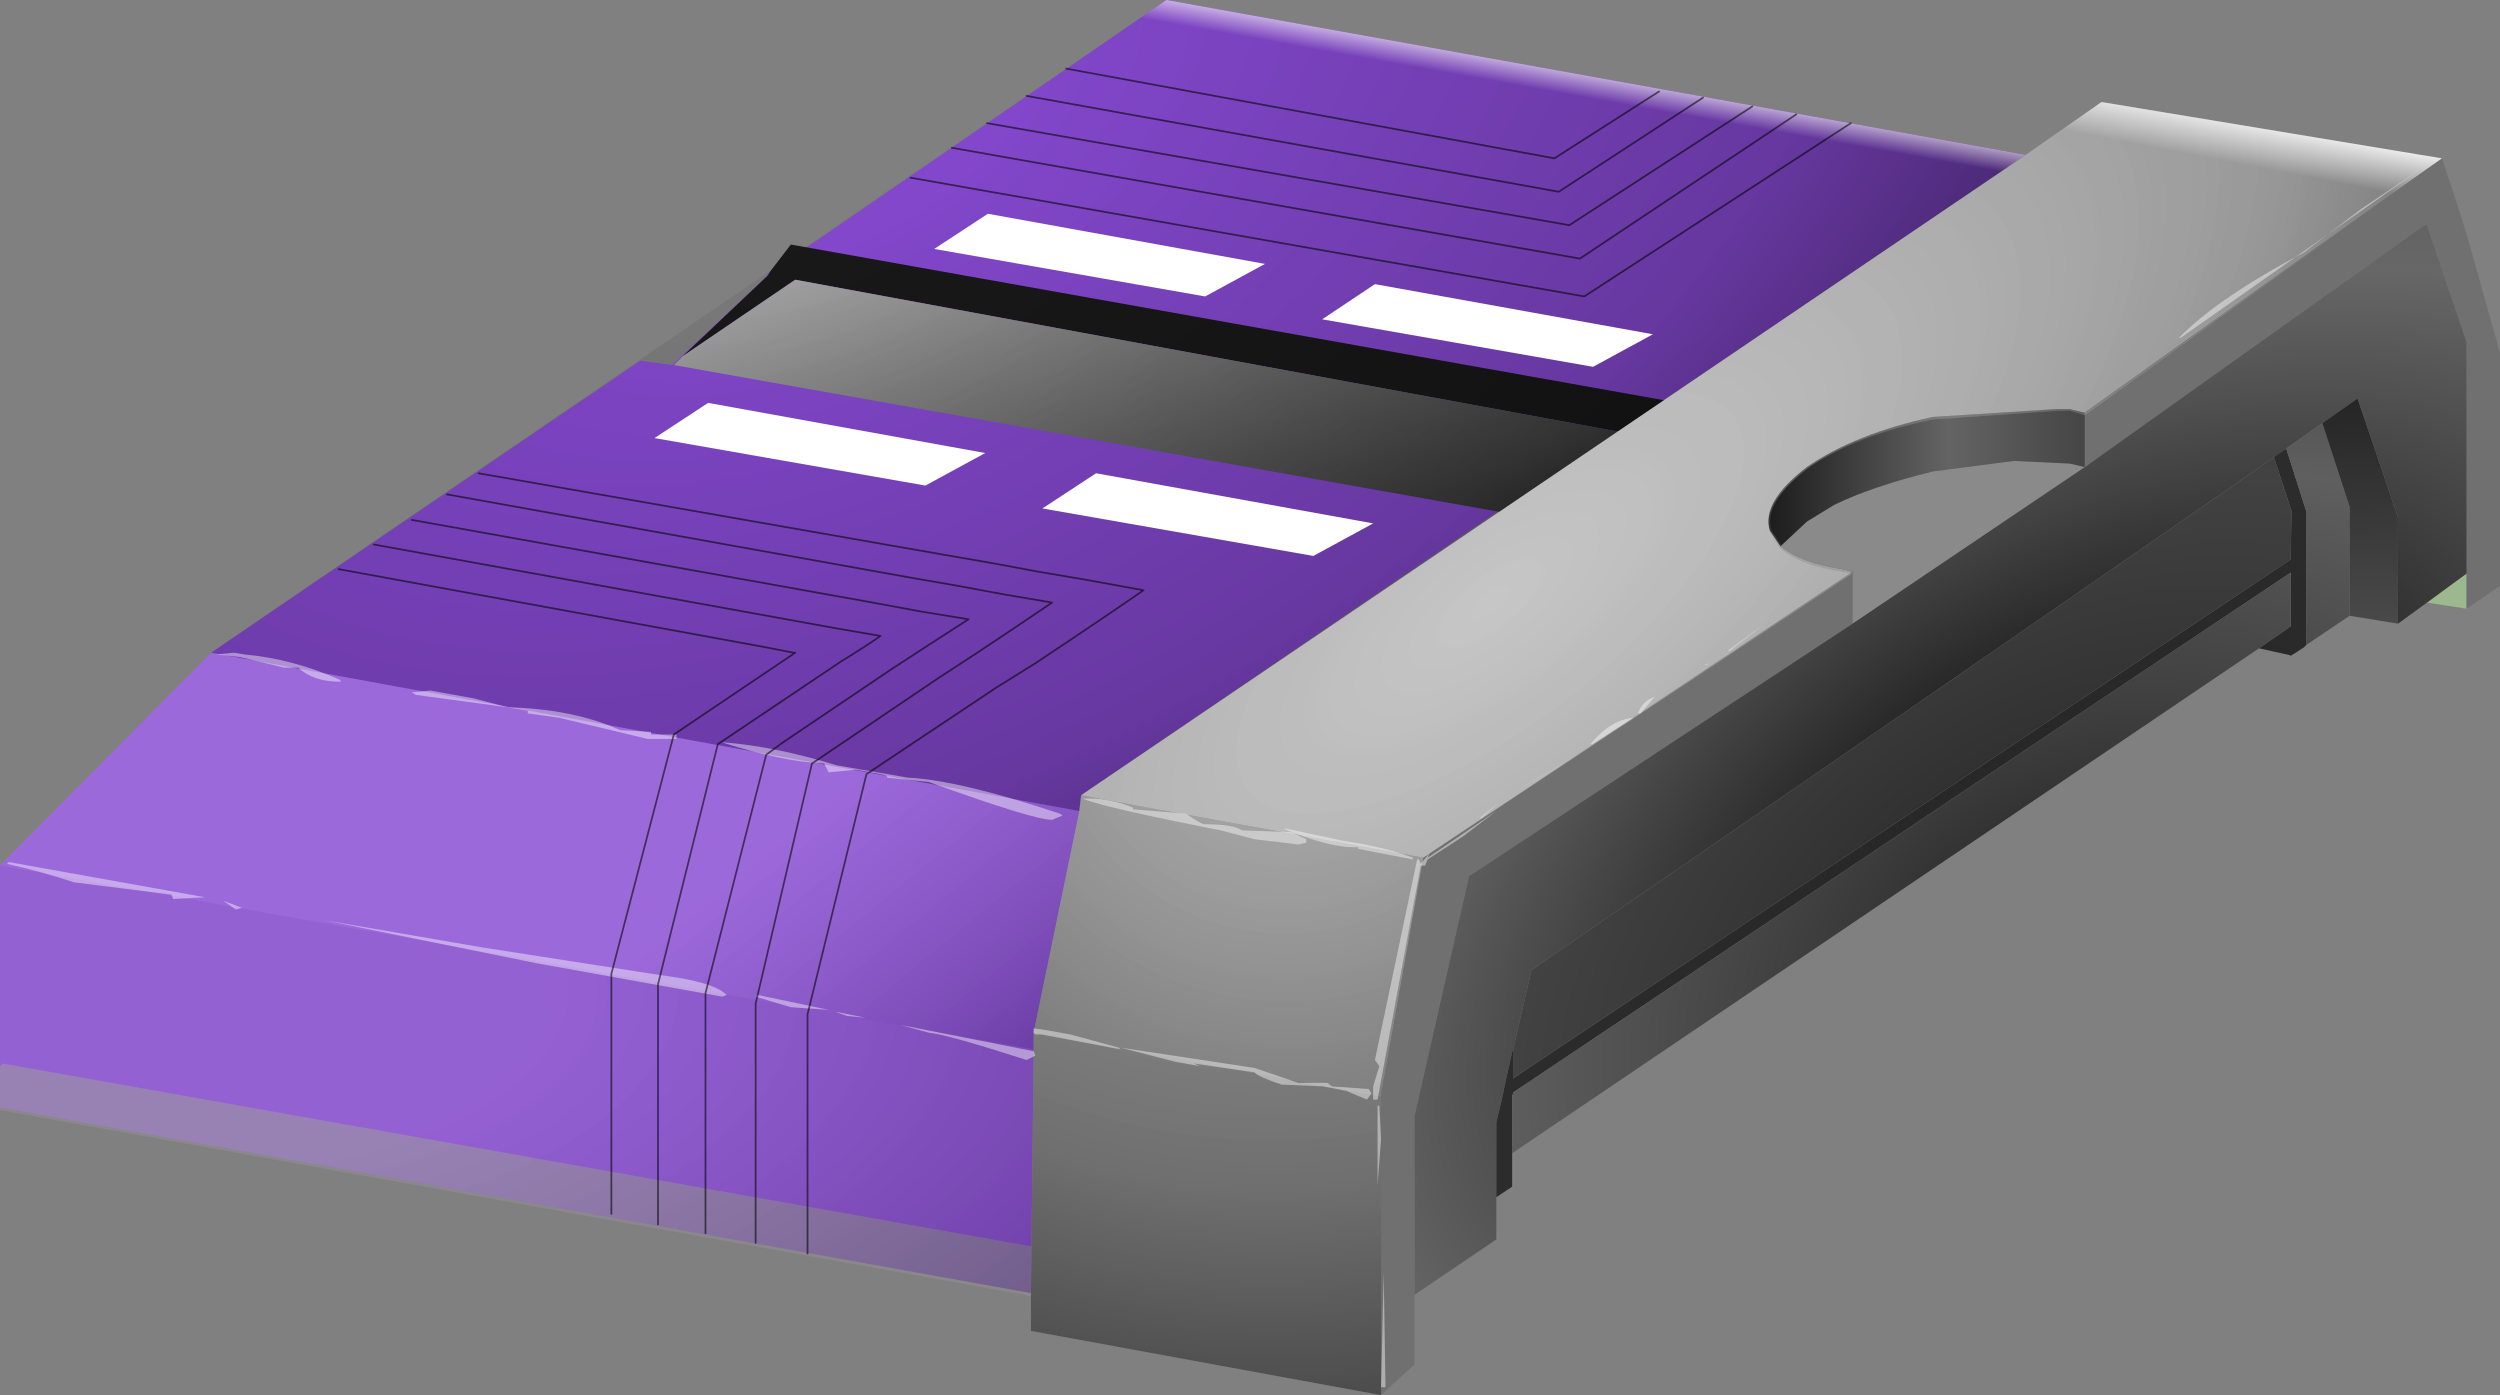 <?xml version="1.0" encoding="UTF-8" standalone="no"?>
<svg xmlns:xlink="http://www.w3.org/1999/xlink" height="79.3px" width="142.1px" xmlns="http://www.w3.org/2000/svg">
  <rect width="100%" height="100%" fill="#808080" stroke="none"/>
  <g transform="matrix(1.0, 0.0, 0.0, 1.0, 43.1, 19.35)">
    <path d="M97.1 13.25 L97.1 14.1 97.1 15.25 94.85 14.9 96.25 13.85 97.1 13.25" fill="#9db88e" fill-rule="evenodd" stroke="none"/>
    <path d="M23.2 -19.35 L72.05 -10.55 51.45 3.4 48.85 5.2 42.05 9.7 18.35 25.85 18.25 26.75 15.65 39.35 15.65 40.3 15.5 54.15 -43.1 43.6 -43.1 29.85 -31.1 17.75 -6.7 1.15 -4.9 1.4 0.55 -3.7 0.45 -3.7 0.7 -3.95 2.7 -5.25 23.2 -19.35" fill="#884ad4" fill-rule="evenodd" stroke="none"/>
    <path d="M-4.3 0.9 L0.55 -3.7 0.7 -3.95 1.85 -5.45 53.45 3.75 50.85 5.55 2.1 -3.45 -4.3 0.9" fill="#191919" fill-rule="evenodd" stroke="none"/>
    <path d="M-43.1 41.25 L-42.95 41.1 15.85 51.55 15.85 51.65 15.95 54.4 -43.1 43.75 -43.1 41.25" fill="#919191" fill-opacity="0.561" fill-rule="evenodd" stroke="none"/>
    <path d="M50.85 5.55 L43.85 10.05 -4.8 1.4 -4.3 0.9 2.1 -3.45 50.85 5.55" fill="url(#gradient0)" fill-rule="evenodd" stroke="none"/>
    <path d="M18.35 25.85 L72.05 -10.55 76.35 -13.55 95.7 -10.35 94.0 -9.15 75.4 4.1 74.55 3.9 73.85 3.9 66.75 4.35 Q62.35 5.3 59.6 7.2 57.0 9.2 57.5 10.8 L58.1 11.7 Q59.25 12.65 61.6 13.0 L62.2 13.15 37.8 29.4 21.55 26.45 18.35 25.85" fill="#adadad" fill-rule="evenodd" stroke="none"/>
    <path d="M18.35 25.85 L21.55 26.45 37.8 29.4 35.4 42.9 35.4 43.0 18.1 39.8 15.65 39.35 18.25 26.75 18.35 25.85" fill="#9f9f9f" fill-rule="evenodd" stroke="none"/>
    <path d="M35.4 59.95 L15.5 56.3 15.5 54.15 15.65 40.3 15.65 39.35 18.1 39.8 35.4 43.0 35.4 59.95" fill="#939393" fill-rule="evenodd" stroke="none"/>
    <path d="M62.2 13.15 L61.6 13.0 Q59.25 12.65 58.1 11.7 L59.6 10.3 61.15 9.35 Q63.3 8.3 66.75 7.45 L71.35 6.85 74.55 7.0 75.4 7.2 62.2 16.1 62.2 13.15" fill="#8a8a8a" fill-rule="evenodd" stroke="none"/>
    <path d="M37.8 29.4 L62.2 13.15 62.2 16.1 40.4 30.45 37.3 44.1 37.3 54.25 37.3 55.25 37.3 58.2 35.4 59.95 35.4 43.0 35.4 42.9 37.8 29.4 M75.4 4.1 L94.0 -9.15 95.7 -10.35 96.5 -7.95 96.75 -7.15 97.1 -6.05 99.0 0.7 99.0 13.95 97.1 15.25 97.1 13.25 97.1 0.1 94.85 -6.55 94.7 -6.55 75.4 7.2 75.4 4.1" fill="#707070" fill-rule="evenodd" stroke="none"/>
    <path d="M97.1 13.25 L94.85 14.9 93.2 16.1 93.2 10.05 90.9 3.3 88.9 4.7 86.85 6.15 86.25 6.55 86.15 6.65 44.65 35.3 43.95 35.8 43.0 39.9 42.9 40.35 42.85 40.45 42.45 42.25 42.25 43.2 41.95 44.45 41.95 46.8 41.95 48.7 41.95 51.1 37.3 54.25 37.3 44.1 40.4 30.45 62.2 16.1 75.4 7.2 94.7 -6.55 94.85 -6.55 97.1 0.1 97.1 13.25" fill="url(#gradient1)" fill-rule="evenodd" stroke="none"/>
    <path d="M88.0 17.3 L87.85 17.45 87.15 17.9 87.1 17.95 87.1 17.9 85.3 17.5 87.1 16.25 87.1 13.2 42.9 42.75 42.9 42.85 42.85 42.9 42.85 46.2 42.85 48.1 41.95 48.7 41.95 46.8 41.95 44.45 42.25 43.2 42.45 42.25 42.85 40.45 42.9 40.35 42.9 41.95 87.1 12.45 87.15 9.7 86.15 6.65 86.25 6.55 86.85 6.15 88.0 9.75 88.0 17.0 88.0 17.3" fill="url(#gradient2)" fill-rule="evenodd" stroke="none"/>
    <path d="M90.45 15.65 L88.0 17.3 88.0 17.0 88.0 9.75 86.85 6.15 88.9 4.7 90.45 9.45 90.45 15.65" fill="url(#gradient3)" fill-rule="evenodd" stroke="none"/>
    <path d="M93.2 16.1 L90.45 15.65 90.45 9.45 88.9 4.7 90.9 3.3 93.2 10.05 93.2 16.1" fill="url(#gradient4)" fill-rule="evenodd" stroke="none"/>
    <path d="M86.15 6.65 L87.15 9.7 87.1 12.45 42.9 41.95 42.9 40.35 43.0 39.9 43.95 35.8 44.65 35.3 86.15 6.65" fill="url(#gradient5)" fill-rule="evenodd" stroke="none"/>
    <path d="M85.3 17.5 L42.85 46.2 42.85 42.9 42.9 42.85 42.9 42.75 87.1 13.2 87.1 16.25 85.3 17.5" fill="url(#gradient6)" fill-rule="evenodd" stroke="none"/>
    <path d="M58.1 11.7 L57.5 10.8 Q57.0 9.2 59.6 7.2 62.35 5.3 66.75 4.35 L73.85 3.9 74.55 3.9 75.4 4.1 75.4 7.2 74.55 7.0 71.35 6.85 66.75 7.45 Q63.3 8.3 61.15 9.35 L59.6 10.3 58.1 11.7" fill="url(#gradient7)" fill-rule="evenodd" stroke="none"/>
    <path d="M72.05 -10.55 L76.35 -13.55 95.7 -10.35 94.0 -9.15 75.5 4.1 74.65 3.9 73.95 3.9 66.85 4.35 Q62.45 5.3 59.75 7.2 57.1 9.2 57.6 10.8 L58.2 11.7 Q59.4 12.65 61.75 13.0 L62.35 13.15 37.8 29.4 21.55 26.45 18.35 25.85 72.05 -10.55" fill="url(#gradient8)" fill-rule="evenodd" stroke="none"/>
    <path d="M72.05 -10.55 L18.35 25.85 18.25 26.75 -31.1 17.75 23.2 -19.35 72.05 -10.55" fill="url(#gradient9)" fill-rule="evenodd" stroke="none"/>
    <path d="M18.35 25.85 L21.55 26.45 37.8 29.4 35.4 42.9 35.4 43.0 18.1 39.8 15.65 39.35 18.25 26.75 18.35 25.85" fill="url(#gradient10)" fill-rule="evenodd" stroke="none"/>
    <path d="M35.4 43.0 L35.4 59.95 15.5 56.3 15.5 54.15 15.65 40.3 15.65 39.35 18.1 39.8 35.4 43.0" fill="url(#gradient11)" fill-rule="evenodd" stroke="none"/>
    <path d="M-43.1 29.85 L-31.1 17.75 18.25 26.75 15.65 39.35 15.65 40.3 -43.1 29.85" fill="url(#gradient12)" fill-rule="evenodd" stroke="none"/>
    <path d="M15.5 54.15 L-43.1 43.6 -43.1 29.85 15.65 40.3 15.5 54.15" fill="url(#gradient13)" fill-rule="evenodd" stroke="none"/>
    <path d="M72.05 -10.55 L76.35 -13.55 95.7 -10.35 94.0 -9.15 75.4 4.25 74.55 4.0 73.85 4.0 66.75 4.5 Q62.35 5.4 59.6 7.3 57.0 9.35 57.5 10.9 L58.1 11.85 Q59.25 12.8 61.6 13.15 L62.2 13.25 37.8 29.4 21.55 26.45 18.35 25.85 72.05 -10.55" fill="url(#gradient14)" fill-rule="evenodd" stroke="none"/>
    <path d="M72.05 -10.55 L18.35 25.85 18.25 26.75 -31.1 17.75 23.2 -19.35 72.05 -10.55" fill="url(#gradient15)" fill-rule="evenodd" stroke="none"/>
    <path d="M80.75 -0.15 Q82.95 -2.4 87.85 -5.0 L91.15 -7.5 94.5 -9.75 80.85 -0.15 80.75 -0.15 M47.3 22.95 Q48.45 21.55 49.75 21.45 L47.4 22.95 47.3 22.95 M50.0 21.2 Q50.25 20.5 50.95 20.25 L50.15 21.2 50.0 21.2 M55.2 17.65 L55.1 17.65 57.35 16.0 55.2 17.65 M53.75 18.45 L54.1 18.35 53.9 18.45 53.75 18.45 M43.1 25.6 Q44.15 24.95 45.75 24.05 L43.35 25.45 43.1 25.6 M41.0 27.15 L42.05 26.3 41.1 27.15 41.0 27.15 M3.75 24.05 Q1.4 23.95 -2.05 22.85 L-1.9 22.85 Q1.05 23.1 4.45 24.15 L8.5 24.85 Q11.45 25.0 17.15 26.9 L17.3 27.0 16.7 27.25 Q15.65 27.25 9.7 25.1 L7.3 24.85 Q7.45 24.75 6.95 24.65 L5.55 24.4 4.0 24.55 3.75 24.05 M6.1 38.5 L5.05 38.4 4.35 38.15 6.1 38.5 M8.05 38.9 L15.65 40.4 15.75 40.65 15.25 40.9 Q10.75 39.45 9.7 39.35 L8.05 38.9 M1.85 37.9 L-0.15 37.3 -0.05 37.2 4.0 38.05 1.85 37.9 M17.75 39.45 L20.5 40.2 20.6 40.3 16.1 39.45 15.75 39.45 15.65 39.35 15.65 39.1 16.35 39.2 17.75 39.45 M37.2 29.5 L34.1 28.9 34.1 28.8 Q32.6 28.9 29.85 27.75 L30.0 27.75 33.3 28.45 Q35.65 28.8 37.2 29.4 L37.2 29.5 M37.65 29.75 L38.15 29.15 38.05 29.4 41.95 26.75 40.05 28.2 38.05 29.5 37.9 29.85 37.65 29.85 35.2 43.15 34.95 43.15 34.95 42.4 35.3 41.25 35.05 40.9 37.45 29.5 37.55 29.5 37.65 29.75 M31.15 28.55 L30.7 28.65 28.2 28.35 26.3 27.85 Q19.65 26.55 18.45 26.05 19.75 25.95 21.3 26.55 L21.3 26.65 24.3 26.9 Q25.2 27.5 25.35 27.5 27.0 27.5 27.5 27.85 L30.3 27.95 31.15 28.35 31.15 28.55 M24.75 41.1 L25.1 41.25 23.7 41.0 20.6 40.2 28.2 41.35 30.7 42.2 32.35 42.2 32.6 42.4 34.7 42.55 34.85 42.8 34.6 43.15 33.4 42.65 32.1 42.4 29.75 42.3 Q28.4 41.85 28.2 41.6 L24.75 41.1 M35.3 43.5 L35.4 45.4 35.2 48.0 35.2 43.5 35.3 43.5 M35.65 59.5 L35.4 59.5 35.55 52.95 35.65 59.5 M-14.25 20.85 L-19.45 20.15 -19.7 20.0 -18.65 19.9 -16.15 20.35 -14.25 20.85 Q-10.5 20.95 -7.85 22.15 L-6.1 22.25 -6.1 22.4 -4.65 22.4 -4.65 22.65 -6.3 22.65 -11.3 21.45 -13.1 21.2 -13.1 21.05 -14.25 20.85 M-30.85 17.85 L-29.8 17.75 -29.2 17.85 Q-26.45 18.1 -23.75 19.3 L-23.75 19.4 Q-25.3 19.4 -26.15 18.6 L-26.95 18.6 -29.45 18.0 -30.75 17.85 -30.85 17.85 M-38.9 30.8 Q-40.7 30.2 -42.7 29.75 L-42.6 29.65 -31.45 31.65 -33.25 31.75 -33.35 31.5 -38.9 30.8 M-29.35 32.25 L-29.7 32.35 -30.4 31.85 -29.35 32.25 M-1.8 37.2 L-2.05 37.3 -12.6 35.4 -24.7 32.95 -15.7 34.5 -6.7 35.9 -4.4 36.25 Q-2.4 36.6 -1.8 37.2" fill="#ffffff" fill-opacity="0.431" fill-rule="evenodd" stroke="none"/>
    <path d="M11.0 -10.95 L46.7 -4.65 59.0 -12.85 M8.65 -9.25 L46.95 -2.5 62.1 -12.35 M17.5 -15.45 L45.25 -10.35 51.2 -14.15 M56.5 -13.3 L46.1 -6.55 13.0 -12.35 M53.7 -13.8 L45.5 -8.45 15.25 -13.9 M-3.0 50.75 L-3.0 37.1 0.45 23.55 1.4 22.85 7.55 18.7 9.7 17.3 11.95 15.85 9.2 15.4 6.5 14.9 -19.7 10.2 M-23.85 13.0 L0.2 17.4 1.5 17.65 2.0 17.75 2.1 17.75 -4.8 22.4 -8.35 36.0 -8.35 49.65 M-5.7 50.25 L-5.7 36.6 -2.3 22.95 4.7 18.25 Q5.85 17.55 6.95 16.8 L4.35 16.35 -21.85 11.6 M2.8 51.9 L2.8 43.5 2.8 38.3 6.15 24.65 13.5 19.75 15.75 18.35 17.85 16.95 20.0 15.5 21.9 14.2 18.6 13.6 15.95 13.15 13.25 12.65 10.65 12.2 -15.9 7.55 M-0.15 51.3 L-0.15 46.95 -0.15 37.7 3.05 24.05 10.3 19.15 12.45 17.75 14.55 16.35 16.7 14.9 14.05 14.45 11.35 13.95 8.75 13.5 -17.7 8.75" fill="none" stroke="#000000" stroke-linecap="round" stroke-linejoin="round" stroke-opacity="0.569" stroke-width="0.1"/>
    <path d="M10.0 -5.2 L13.05 -7.2 28.8 -4.35 25.4 -2.5 10.0 -5.2 M35.05 -3.2 L50.85 -0.35 47.45 1.5 32.05 -1.2 35.05 -3.2 M16.15 9.55 L19.2 7.55 34.95 10.4 31.55 12.25 16.15 9.55 M9.5 8.25 L-5.9 5.55 -2.85 3.55 12.9 6.4 9.5 8.25" fill="#ffffff" fill-rule="evenodd" stroke="none"/>
  </g>
  <defs>
    <linearGradient gradientTransform="matrix(0.006, 0.018, -0.008, 0.003, 23.0, 3.4)" gradientUnits="userSpaceOnUse" id="gradient0" spreadMethod="pad" x1="-819.2" x2="819.2">
      <stop offset="0.0" stop-color="#afafaf"/>
      <stop offset="1.0" stop-color="#2c2c2c"/>
    </linearGradient>
    <radialGradient cx="0" cy="0" gradientTransform="matrix(0.069, -0.046, 0.027, 0.04, 73.5, 29.25)" gradientUnits="userSpaceOnUse" id="gradient1" r="819.2" spreadMethod="pad">
      <stop offset="0.039" stop-color="#000000"/>
      <stop offset="0.667" stop-color="#676767"/>
      <stop offset="1.0" stop-color="#4f4f4f"/>
    </radialGradient>
    <radialGradient cx="0" cy="0" gradientTransform="matrix(0.067, -0.043, 0.025, 0.04, 72.55, 32.0)" gradientUnits="userSpaceOnUse" id="gradient2" r="819.2" spreadMethod="pad">
      <stop offset="0.0" stop-color="#252525"/>
      <stop offset="0.506" stop-color="#2c2c2c"/>
      <stop offset="1.0" stop-color="#252525"/>
    </radialGradient>
    <radialGradient cx="0" cy="0" gradientTransform="matrix(0.067, -0.043, 0.025, 0.04, 72.55, 32.0)" gradientUnits="userSpaceOnUse" id="gradient3" r="819.2" spreadMethod="pad">
      <stop offset="0.0" stop-color="#252525"/>
      <stop offset="0.506" stop-color="#5f5f5f"/>
      <stop offset="1.0" stop-color="#252525"/>
    </radialGradient>
    <linearGradient gradientTransform="matrix(-3.0E-4, -0.008, 0.008, -3.0E-4, 91.05, 9.7)" gradientUnits="userSpaceOnUse" id="gradient4" spreadMethod="pad" x1="-819.2" x2="819.2">
      <stop offset="0.0" stop-color="#4a4a4a"/>
      <stop offset="1.0" stop-color="#252525"/>
    </linearGradient>
    <radialGradient cx="0" cy="0" gradientTransform="matrix(0.067, -0.043, 0.025, 0.04, 72.55, 32.0)" gradientUnits="userSpaceOnUse" id="gradient5" r="819.2" spreadMethod="pad">
      <stop offset="0.0" stop-color="#252525"/>
      <stop offset="0.506" stop-color="#424242"/>
      <stop offset="1.0" stop-color="#252525"/>
    </radialGradient>
    <radialGradient cx="0" cy="0" gradientTransform="matrix(0.067, -0.043, 0.025, 0.04, 72.55, 32.0)" gradientUnits="userSpaceOnUse" id="gradient6" r="819.2" spreadMethod="pad">
      <stop offset="0.0" stop-color="#252525"/>
      <stop offset="0.506" stop-color="#5d5d5d"/>
      <stop offset="1.0" stop-color="#252525"/>
    </radialGradient>
    <linearGradient gradientTransform="matrix(0.011, 0.0, 0.0, 0.005, 66.4, 7.7)" gradientUnits="userSpaceOnUse" id="gradient7" spreadMethod="pad" x1="-819.2" x2="819.2">
      <stop offset="0.0" stop-color="#1c1c1c"/>
      <stop offset="0.569" stop-color="#646464"/>
      <stop offset="0.984" stop-color="#464646"/>
    </linearGradient>
    <radialGradient cx="0" cy="0" gradientTransform="matrix(0.104, -0.08, 0.032, 0.042, 41.6, 14.9)" gradientUnits="userSpaceOnUse" id="gradient8" r="819.2" spreadMethod="pad">
      <stop offset="0.0" stop-color="#ffffff" stop-opacity="0.169"/>
      <stop offset="0.502" stop-color="#000000" stop-opacity="0.247"/>
      <stop offset="1.0" stop-color="#000000"/>
    </radialGradient>
    <radialGradient cx="0" cy="0" gradientTransform="matrix(0.14, -0.073, 0.044, 0.084, 4.1, -13.2)" gradientUnits="userSpaceOnUse" id="gradient9" r="819.2" spreadMethod="pad">
      <stop offset="0.0" stop-color="#000000" stop-opacity="0.0"/>
      <stop offset="0.502" stop-color="#000000" stop-opacity="0.247"/>
      <stop offset="1.0" stop-color="#000000"/>
    </radialGradient>
    <radialGradient cx="0" cy="0" gradientTransform="matrix(0.063, 0.0, 0.0, 0.063, 30.0, 20.15)" gradientUnits="userSpaceOnUse" id="gradient10" r="819.2" spreadMethod="pad">
      <stop offset="0.0" stop-color="#ffffff" stop-opacity="0.169"/>
      <stop offset="0.502" stop-color="#000000" stop-opacity="0.247"/>
      <stop offset="1.0" stop-color="#000000"/>
    </radialGradient>
    <radialGradient cx="0" cy="0" gradientTransform="matrix(0.093, 0.0, 0.0, 0.093, 29.15, 10.05)" gradientUnits="userSpaceOnUse" id="gradient11" r="819.2" spreadMethod="pad">
      <stop offset="0.0" stop-color="#ffffff" stop-opacity="0.169"/>
      <stop offset="0.502" stop-color="#000000" stop-opacity="0.247"/>
      <stop offset="1.0" stop-color="#000000"/>
    </radialGradient>
    <linearGradient gradientTransform="matrix(0.016, 0.019, -0.011, 0.009, 55.95, 9.6)" gradientUnits="userSpaceOnUse" id="gradient12" spreadMethod="pad" x1="-819.2" x2="819.2">
      <stop offset="0.0" stop-color="#ffffff" stop-opacity="0.169"/>
      <stop offset="0.502" stop-color="#000000" stop-opacity="0.247"/>
      <stop offset="1.0" stop-color="#000000"/>
    </linearGradient>
    <radialGradient cx="0" cy="0" gradientTransform="matrix(0.125, 0.0, 0.0, 0.062, -31.6, 37.0)" gradientUnits="userSpaceOnUse" id="gradient13" r="819.2" spreadMethod="pad">
      <stop offset="0.188" stop-color="#d0d0d0" stop-opacity="0.169"/>
      <stop offset="0.635" stop-color="#000000" stop-opacity="0.247"/>
      <stop offset="1.0" stop-color="#000000"/>
    </radialGradient>
    <linearGradient gradientTransform="matrix(0.005, -0.03, 0.026, 0.005, 55.6, 6.85)" gradientUnits="userSpaceOnUse" id="gradient14" spreadMethod="pad" x1="-819.2" x2="819.2">
      <stop offset="0.929" stop-color="#ffffff" stop-opacity="0.169"/>
      <stop offset="0.941" stop-color="#ffffff" stop-opacity="0.169"/>
      <stop offset="1.0" stop-color="#ffffff"/>
    </linearGradient>
    <linearGradient gradientTransform="matrix(0.005, -0.029, 0.028, 0.005, 20.5, 3.65)" gradientUnits="userSpaceOnUse" id="gradient15" spreadMethod="pad" x1="-819.2" x2="819.2">
      <stop offset="0.953" stop-color="#ffffff" stop-opacity="0.0"/>
      <stop offset="1.0" stop-color="#ffffff"/>
    </linearGradient>
  </defs>
</svg>
